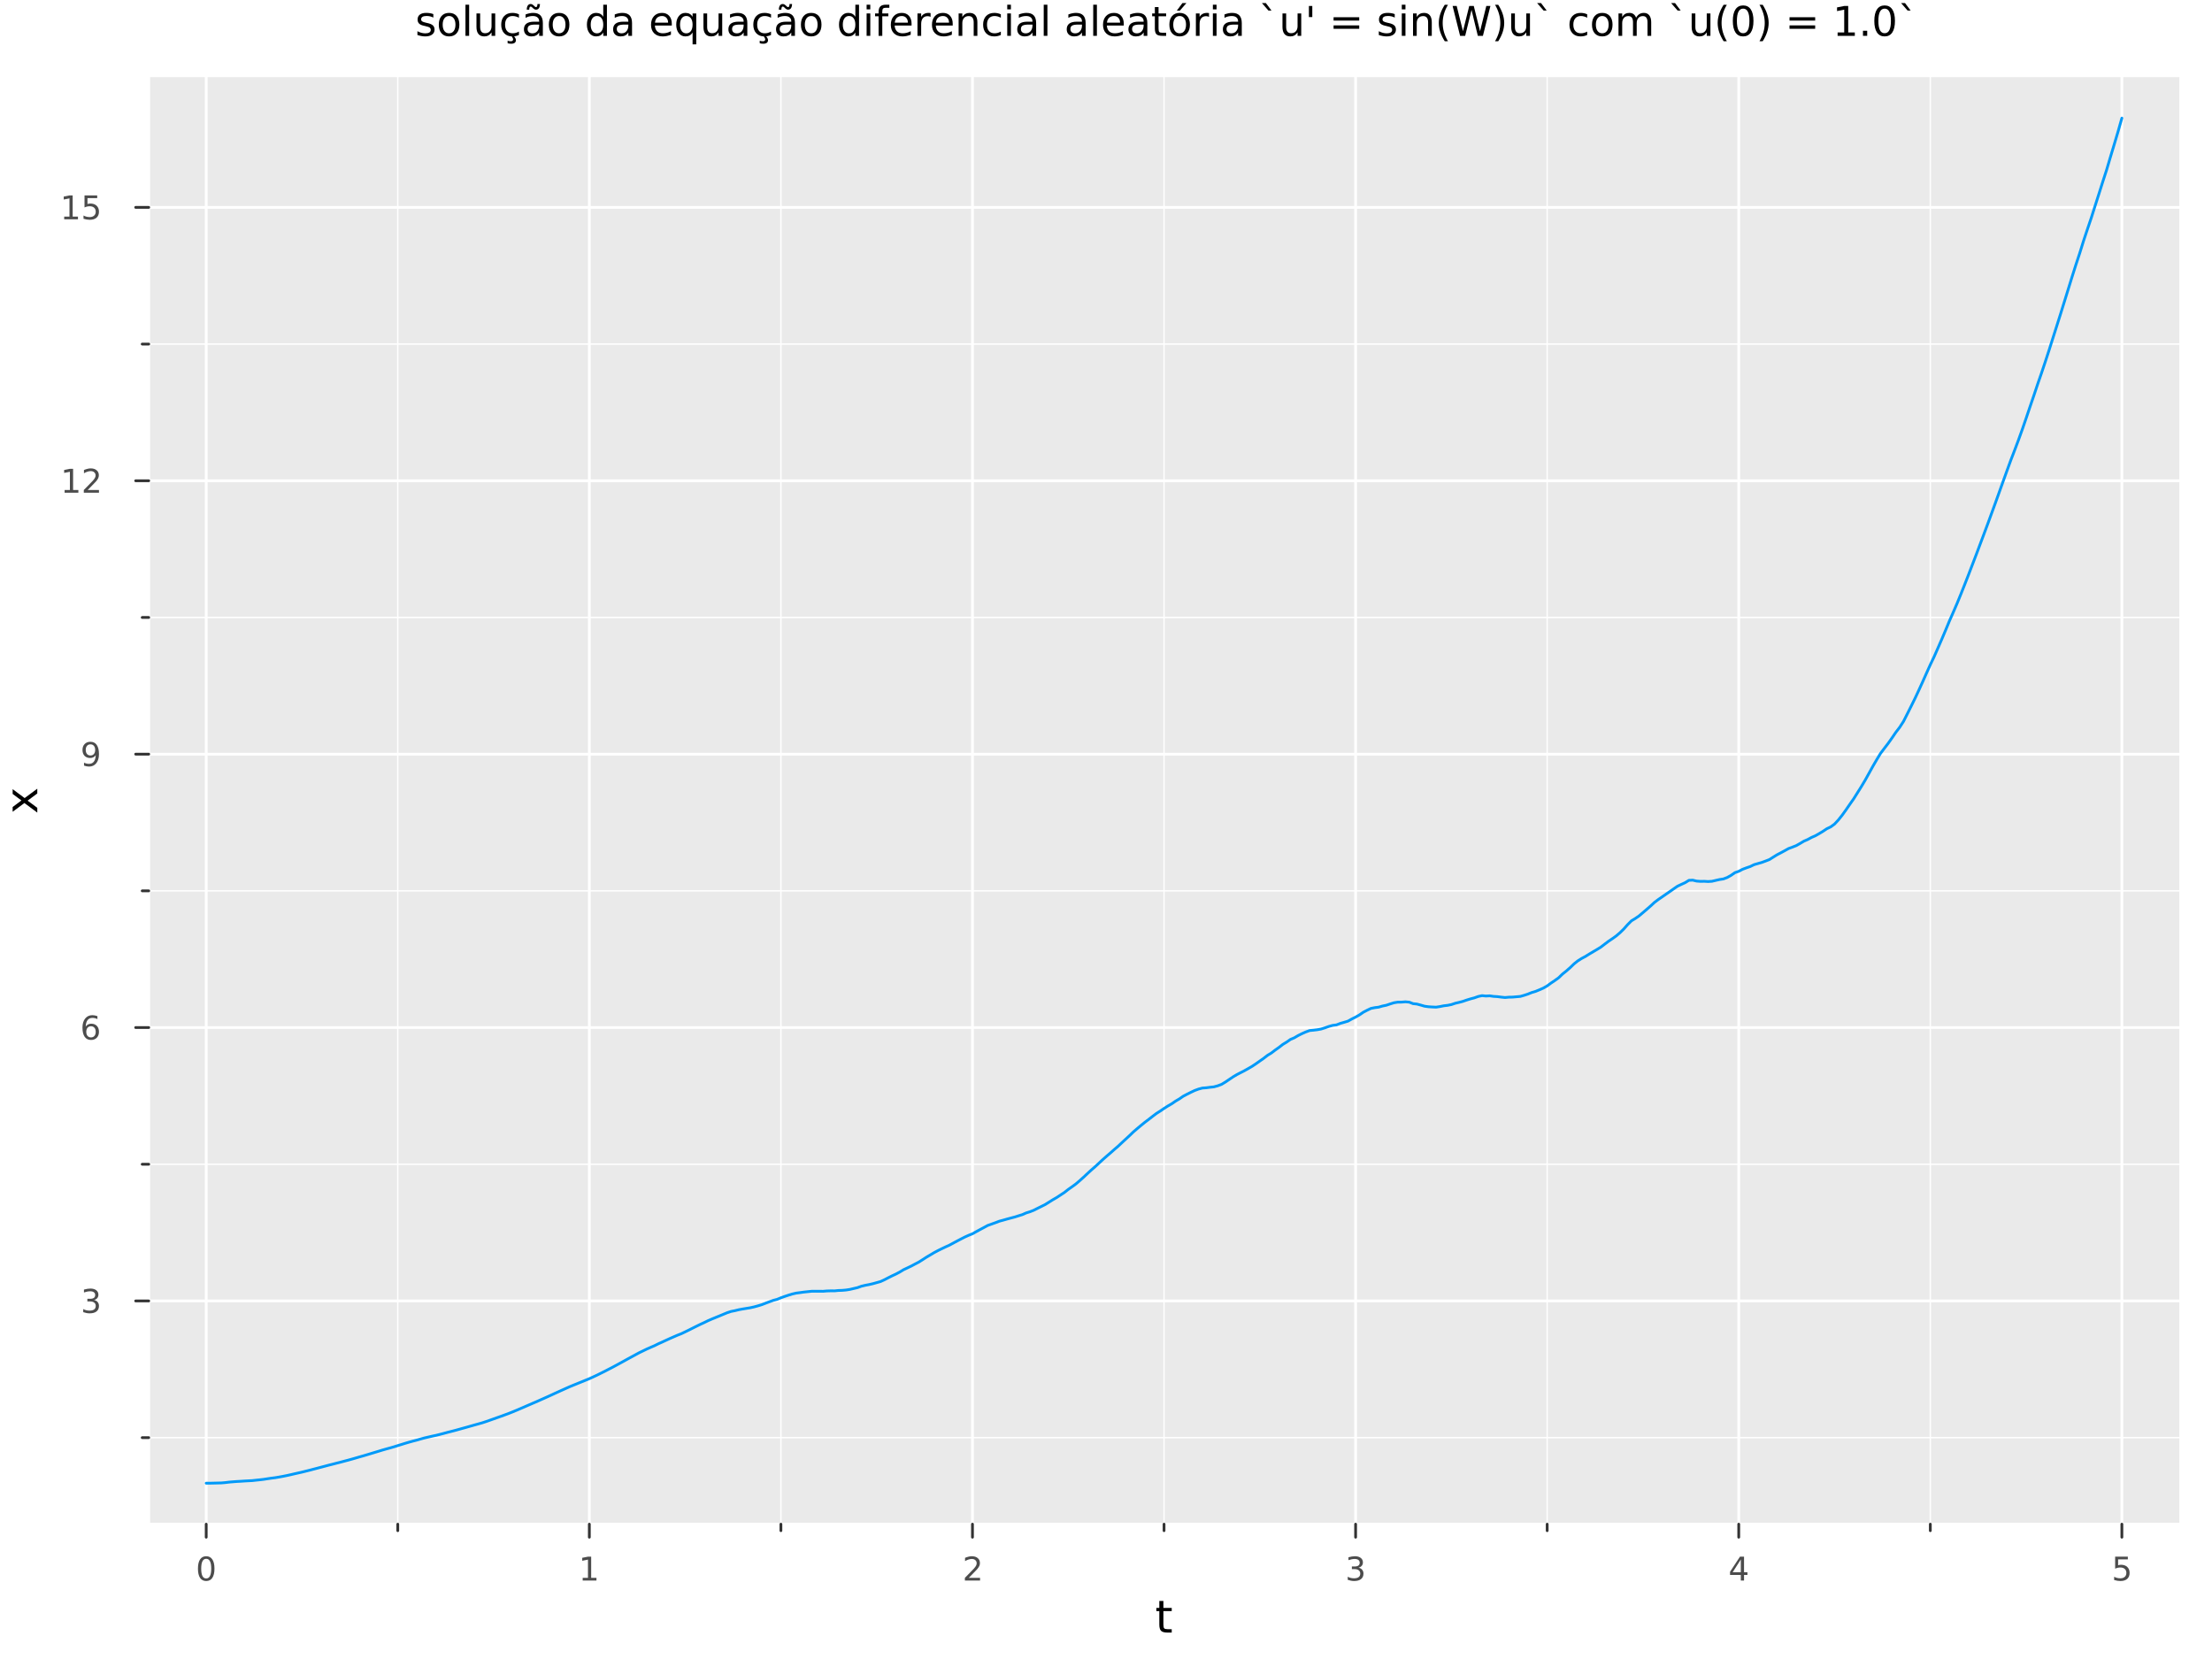 <?xml version="1.0" encoding="utf-8"?>
<svg xmlns="http://www.w3.org/2000/svg" xmlns:xlink="http://www.w3.org/1999/xlink" width="800" height="600" viewBox="0 0 3200 2400">
<rect x="0" y="0" width="3200" height="2400" fill="#808080" stroke="none"/>
<defs>
  <clipPath id="clip250">
    <rect x="0" y="0" width="3200" height="2400"/>
  </clipPath>
</defs>
<path clip-path="url(#clip250)" d="M0 2400 L3200 2400 L3200 0 L0 0  Z" fill="#ffffff" fill-rule="evenodd" fill-opacity="1"/>
<defs>
  <clipPath id="clip251">
    <rect x="640" y="0" width="2241" height="2241"/>
  </clipPath>
</defs>
<path clip-path="url(#clip250)" d="M215.172 2204.92 L3152.76 2204.92 L3152.76 111.592 L215.172 111.592  Z" fill="#eaeaea" fill-rule="evenodd" fill-opacity="1"/>
<defs>
  <clipPath id="clip252">
    <rect x="215" y="111" width="2939" height="2094"/>
  </clipPath>
</defs>
<polyline clip-path="url(#clip252)" style="stroke:#ffffff; stroke-linecap:round; stroke-linejoin:round; stroke-width:4; stroke-opacity:1; fill:none" points="298.311,2204.92 298.311,111.592 "/>
<polyline clip-path="url(#clip252)" style="stroke:#ffffff; stroke-linecap:round; stroke-linejoin:round; stroke-width:4; stroke-opacity:1; fill:none" points="852.572,2204.92 852.572,111.592 "/>
<polyline clip-path="url(#clip252)" style="stroke:#ffffff; stroke-linecap:round; stroke-linejoin:round; stroke-width:4; stroke-opacity:1; fill:none" points="1406.83,2204.92 1406.83,111.592 "/>
<polyline clip-path="url(#clip252)" style="stroke:#ffffff; stroke-linecap:round; stroke-linejoin:round; stroke-width:4; stroke-opacity:1; fill:none" points="1961.09,2204.92 1961.09,111.592 "/>
<polyline clip-path="url(#clip252)" style="stroke:#ffffff; stroke-linecap:round; stroke-linejoin:round; stroke-width:4; stroke-opacity:1; fill:none" points="2515.36,2204.92 2515.36,111.592 "/>
<polyline clip-path="url(#clip252)" style="stroke:#ffffff; stroke-linecap:round; stroke-linejoin:round; stroke-width:4; stroke-opacity:1; fill:none" points="3069.62,2204.92 3069.62,111.592 "/>
<polyline clip-path="url(#clip252)" style="stroke:#ffffff; stroke-linecap:round; stroke-linejoin:round; stroke-width:2; stroke-opacity:1; fill:none" points="575.442,2204.92 575.442,111.592 "/>
<polyline clip-path="url(#clip252)" style="stroke:#ffffff; stroke-linecap:round; stroke-linejoin:round; stroke-width:2; stroke-opacity:1; fill:none" points="1129.7,2204.92 1129.7,111.592 "/>
<polyline clip-path="url(#clip252)" style="stroke:#ffffff; stroke-linecap:round; stroke-linejoin:round; stroke-width:2; stroke-opacity:1; fill:none" points="1683.96,2204.92 1683.96,111.592 "/>
<polyline clip-path="url(#clip252)" style="stroke:#ffffff; stroke-linecap:round; stroke-linejoin:round; stroke-width:2; stroke-opacity:1; fill:none" points="2238.23,2204.92 2238.23,111.592 "/>
<polyline clip-path="url(#clip252)" style="stroke:#ffffff; stroke-linecap:round; stroke-linejoin:round; stroke-width:2; stroke-opacity:1; fill:none" points="2792.49,2204.92 2792.49,111.592 "/>
<polyline clip-path="url(#clip250)" style="stroke:#ffffff; stroke-linecap:round; stroke-linejoin:round; stroke-width:4; stroke-opacity:1; fill:none" points="215.172,2204.92 3152.76,2204.92 "/>
<polyline clip-path="url(#clip250)" style="stroke:#333333; stroke-linecap:round; stroke-linejoin:round; stroke-width:4; stroke-opacity:1; fill:none" points="298.311,2204.92 298.311,2223.82 "/>
<polyline clip-path="url(#clip250)" style="stroke:#333333; stroke-linecap:round; stroke-linejoin:round; stroke-width:4; stroke-opacity:1; fill:none" points="852.572,2204.92 852.572,2223.82 "/>
<polyline clip-path="url(#clip250)" style="stroke:#333333; stroke-linecap:round; stroke-linejoin:round; stroke-width:4; stroke-opacity:1; fill:none" points="1406.83,2204.92 1406.83,2223.82 "/>
<polyline clip-path="url(#clip250)" style="stroke:#333333; stroke-linecap:round; stroke-linejoin:round; stroke-width:4; stroke-opacity:1; fill:none" points="1961.09,2204.92 1961.09,2223.82 "/>
<polyline clip-path="url(#clip250)" style="stroke:#333333; stroke-linecap:round; stroke-linejoin:round; stroke-width:4; stroke-opacity:1; fill:none" points="2515.36,2204.92 2515.36,2223.82 "/>
<polyline clip-path="url(#clip250)" style="stroke:#333333; stroke-linecap:round; stroke-linejoin:round; stroke-width:4; stroke-opacity:1; fill:none" points="3069.62,2204.92 3069.62,2223.82 "/>
<polyline clip-path="url(#clip250)" style="stroke:#333333; stroke-linecap:round; stroke-linejoin:round; stroke-width:4; stroke-opacity:1; fill:none" points="575.442,2204.92 575.442,2214.37 "/>
<polyline clip-path="url(#clip250)" style="stroke:#333333; stroke-linecap:round; stroke-linejoin:round; stroke-width:4; stroke-opacity:1; fill:none" points="1129.7,2204.92 1129.7,2214.37 "/>
<polyline clip-path="url(#clip250)" style="stroke:#333333; stroke-linecap:round; stroke-linejoin:round; stroke-width:4; stroke-opacity:1; fill:none" points="1683.96,2204.92 1683.96,2214.37 "/>
<polyline clip-path="url(#clip250)" style="stroke:#333333; stroke-linecap:round; stroke-linejoin:round; stroke-width:4; stroke-opacity:1; fill:none" points="2238.23,2204.92 2238.23,2214.37 "/>
<polyline clip-path="url(#clip250)" style="stroke:#333333; stroke-linecap:round; stroke-linejoin:round; stroke-width:4; stroke-opacity:1; fill:none" points="2792.49,2204.92 2792.49,2214.37 "/>
<path clip-path="url(#clip250)" d="M298.311 2255.04 Q294.7 2255.04 292.871 2258.6 Q291.066 2262.14 291.066 2269.27 Q291.066 2276.38 292.871 2279.95 Q294.7 2283.49 298.311 2283.49 Q301.946 2283.49 303.751 2279.95 Q305.58 2276.38 305.58 2269.27 Q305.58 2262.14 303.751 2258.6 Q301.946 2255.04 298.311 2255.04 M298.311 2251.33 Q304.121 2251.33 307.177 2255.94 Q310.256 2260.52 310.256 2269.27 Q310.256 2278 307.177 2282.61 Q304.121 2287.19 298.311 2287.19 Q292.501 2287.19 289.422 2282.61 Q286.367 2278 286.367 2269.27 Q286.367 2260.52 289.422 2255.94 Q292.501 2251.33 298.311 2251.33 Z" fill="#4c4c4c" fill-rule="nonzero" fill-opacity="1" /><path clip-path="url(#clip250)" d="M842.954 2282.58 L850.593 2282.58 L850.593 2256.22 L842.283 2257.89 L842.283 2253.63 L850.547 2251.96 L855.223 2251.96 L855.223 2282.58 L862.862 2282.58 L862.862 2286.52 L842.954 2286.52 L842.954 2282.58 Z" fill="#4c4c4c" fill-rule="nonzero" fill-opacity="1" /><path clip-path="url(#clip250)" d="M1401.49 2282.58 L1417.81 2282.58 L1417.81 2286.52 L1395.86 2286.52 L1395.86 2282.58 Q1398.52 2279.83 1403.11 2275.2 Q1407.71 2270.55 1408.89 2269.21 Q1411.14 2266.68 1412.02 2264.95 Q1412.92 2263.19 1412.92 2261.5 Q1412.92 2258.74 1410.98 2257.01 Q1409.06 2255.27 1405.95 2255.27 Q1403.75 2255.27 1401.3 2256.03 Q1398.87 2256.8 1396.09 2258.35 L1396.09 2253.63 Q1398.92 2252.49 1401.37 2251.91 Q1403.82 2251.33 1405.86 2251.33 Q1411.23 2251.33 1414.43 2254.02 Q1417.62 2256.71 1417.62 2261.2 Q1417.62 2263.33 1416.81 2265.25 Q1416.02 2267.14 1413.92 2269.74 Q1413.34 2270.41 1410.24 2273.63 Q1407.13 2276.82 1401.49 2282.58 Z" fill="#4c4c4c" fill-rule="nonzero" fill-opacity="1" /><path clip-path="url(#clip250)" d="M1965.34 2267.89 Q1968.7 2268.6 1970.57 2270.87 Q1972.47 2273.14 1972.47 2276.47 Q1972.47 2281.59 1968.95 2284.39 Q1965.43 2287.19 1958.95 2287.19 Q1956.78 2287.19 1954.46 2286.75 Q1952.17 2286.33 1949.72 2285.48 L1949.72 2280.96 Q1951.66 2282.1 1953.98 2282.68 Q1956.29 2283.26 1958.81 2283.26 Q1963.21 2283.26 1965.5 2281.52 Q1967.82 2279.78 1967.82 2276.47 Q1967.82 2273.42 1965.67 2271.71 Q1963.54 2269.97 1959.72 2269.97 L1955.69 2269.97 L1955.69 2266.13 L1959.9 2266.13 Q1963.35 2266.13 1965.18 2264.76 Q1967.01 2263.37 1967.01 2260.78 Q1967.01 2258.12 1965.11 2256.71 Q1963.24 2255.27 1959.72 2255.27 Q1957.8 2255.27 1955.6 2255.69 Q1953.4 2256.1 1950.76 2256.98 L1950.76 2252.82 Q1953.42 2252.08 1955.74 2251.71 Q1958.07 2251.33 1960.13 2251.33 Q1965.46 2251.33 1968.56 2253.77 Q1971.66 2256.17 1971.66 2260.29 Q1971.66 2263.16 1970.02 2265.15 Q1968.37 2267.12 1965.34 2267.89 Z" fill="#4c4c4c" fill-rule="nonzero" fill-opacity="1" /><path clip-path="url(#clip250)" d="M2518.36 2256.03 L2506.56 2274.48 L2518.36 2274.48 L2518.36 2256.03 M2517.14 2251.96 L2523.02 2251.96 L2523.02 2274.48 L2527.95 2274.48 L2527.95 2278.37 L2523.02 2278.37 L2523.02 2286.52 L2518.36 2286.52 L2518.36 2278.37 L2502.76 2278.37 L2502.76 2273.86 L2517.14 2251.96 Z" fill="#4c4c4c" fill-rule="nonzero" fill-opacity="1" /><path clip-path="url(#clip250)" d="M3059.89 2251.96 L3078.25 2251.96 L3078.25 2255.9 L3064.18 2255.9 L3064.18 2264.37 Q3065.2 2264.02 3066.21 2263.86 Q3067.23 2263.67 3068.25 2263.67 Q3074.04 2263.67 3077.42 2266.84 Q3080.8 2270.02 3080.8 2275.43 Q3080.8 2281.01 3077.33 2284.11 Q3073.85 2287.19 3067.53 2287.19 Q3065.36 2287.19 3063.09 2286.82 Q3060.84 2286.45 3058.44 2285.71 L3058.44 2281.01 Q3060.52 2282.14 3062.74 2282.7 Q3064.96 2283.26 3067.44 2283.26 Q3071.45 2283.26 3073.78 2281.15 Q3076.12 2279.04 3076.12 2275.43 Q3076.12 2271.82 3073.78 2269.71 Q3071.45 2267.61 3067.44 2267.61 Q3065.57 2267.61 3063.69 2268.02 Q3061.84 2268.44 3059.89 2269.32 L3059.89 2251.96 Z" fill="#4c4c4c" fill-rule="nonzero" fill-opacity="1" /><path clip-path="url(#clip250)" d="M1683.03 2316.01 L1683.03 2326.14 L1695.09 2326.14 L1695.09 2330.69 L1683.03 2330.69 L1683.03 2350.04 Q1683.03 2354.4 1684.2 2355.64 Q1685.41 2356.88 1689.07 2356.88 L1695.09 2356.88 L1695.09 2361.78 L1689.07 2361.78 Q1682.29 2361.78 1679.71 2359.27 Q1677.14 2356.72 1677.14 2350.04 L1677.14 2330.69 L1672.84 2330.69 L1672.84 2326.14 L1677.14 2326.14 L1677.14 2316.01 L1683.03 2316.01 Z" fill="#000000" fill-rule="nonzero" fill-opacity="1" /><polyline clip-path="url(#clip252)" style="stroke:#ffffff; stroke-linecap:round; stroke-linejoin:round; stroke-width:4; stroke-opacity:1; fill:none" points="215.172,1882.01 3152.76,1882.01 "/>
<polyline clip-path="url(#clip252)" style="stroke:#ffffff; stroke-linecap:round; stroke-linejoin:round; stroke-width:4; stroke-opacity:1; fill:none" points="215.172,1486.51 3152.76,1486.51 "/>
<polyline clip-path="url(#clip252)" style="stroke:#ffffff; stroke-linecap:round; stroke-linejoin:round; stroke-width:4; stroke-opacity:1; fill:none" points="215.172,1091 3152.76,1091 "/>
<polyline clip-path="url(#clip252)" style="stroke:#ffffff; stroke-linecap:round; stroke-linejoin:round; stroke-width:4; stroke-opacity:1; fill:none" points="215.172,695.504 3152.76,695.504 "/>
<polyline clip-path="url(#clip252)" style="stroke:#ffffff; stroke-linecap:round; stroke-linejoin:round; stroke-width:4; stroke-opacity:1; fill:none" points="215.172,300.002 3152.76,300.002 "/>
<polyline clip-path="url(#clip252)" style="stroke:#ffffff; stroke-linecap:round; stroke-linejoin:round; stroke-width:2; stroke-opacity:1; fill:none" points="215.172,2079.76 3152.76,2079.76 "/>
<polyline clip-path="url(#clip252)" style="stroke:#ffffff; stroke-linecap:round; stroke-linejoin:round; stroke-width:2; stroke-opacity:1; fill:none" points="215.172,1684.26 3152.76,1684.26 "/>
<polyline clip-path="url(#clip252)" style="stroke:#ffffff; stroke-linecap:round; stroke-linejoin:round; stroke-width:2; stroke-opacity:1; fill:none" points="215.172,1288.76 3152.76,1288.76 "/>
<polyline clip-path="url(#clip252)" style="stroke:#ffffff; stroke-linecap:round; stroke-linejoin:round; stroke-width:2; stroke-opacity:1; fill:none" points="215.172,893.254 3152.76,893.254 "/>
<polyline clip-path="url(#clip252)" style="stroke:#ffffff; stroke-linecap:round; stroke-linejoin:round; stroke-width:2; stroke-opacity:1; fill:none" points="215.172,497.753 3152.76,497.753 "/>
<polyline clip-path="url(#clip250)" style="stroke:#ffffff; stroke-linecap:round; stroke-linejoin:round; stroke-width:4; stroke-opacity:1; fill:none" points="215.172,2204.92 215.172,111.592 "/>
<polyline clip-path="url(#clip250)" style="stroke:#333333; stroke-linecap:round; stroke-linejoin:round; stroke-width:4; stroke-opacity:1; fill:none" points="215.172,1882.01 196.274,1882.01 "/>
<polyline clip-path="url(#clip250)" style="stroke:#333333; stroke-linecap:round; stroke-linejoin:round; stroke-width:4; stroke-opacity:1; fill:none" points="215.172,1486.51 196.274,1486.51 "/>
<polyline clip-path="url(#clip250)" style="stroke:#333333; stroke-linecap:round; stroke-linejoin:round; stroke-width:4; stroke-opacity:1; fill:none" points="215.172,1091 196.274,1091 "/>
<polyline clip-path="url(#clip250)" style="stroke:#333333; stroke-linecap:round; stroke-linejoin:round; stroke-width:4; stroke-opacity:1; fill:none" points="215.172,695.504 196.274,695.504 "/>
<polyline clip-path="url(#clip250)" style="stroke:#333333; stroke-linecap:round; stroke-linejoin:round; stroke-width:4; stroke-opacity:1; fill:none" points="215.172,300.002 196.274,300.002 "/>
<polyline clip-path="url(#clip250)" style="stroke:#333333; stroke-linecap:round; stroke-linejoin:round; stroke-width:4; stroke-opacity:1; fill:none" points="215.172,2079.76 205.723,2079.76 "/>
<polyline clip-path="url(#clip250)" style="stroke:#333333; stroke-linecap:round; stroke-linejoin:round; stroke-width:4; stroke-opacity:1; fill:none" points="215.172,1684.26 205.723,1684.26 "/>
<polyline clip-path="url(#clip250)" style="stroke:#333333; stroke-linecap:round; stroke-linejoin:round; stroke-width:4; stroke-opacity:1; fill:none" points="215.172,1288.76 205.723,1288.76 "/>
<polyline clip-path="url(#clip250)" style="stroke:#333333; stroke-linecap:round; stroke-linejoin:round; stroke-width:4; stroke-opacity:1; fill:none" points="215.172,893.254 205.723,893.254 "/>
<polyline clip-path="url(#clip250)" style="stroke:#333333; stroke-linecap:round; stroke-linejoin:round; stroke-width:4; stroke-opacity:1; fill:none" points="215.172,497.753 205.723,497.753 "/>
<path clip-path="url(#clip250)" d="M136.043 1880.65 Q139.399 1881.37 141.274 1883.64 Q143.172 1885.91 143.172 1889.24 Q143.172 1894.36 139.654 1897.16 Q136.135 1899.96 129.654 1899.96 Q127.478 1899.96 125.163 1899.52 Q122.871 1899.1 120.418 1898.25 L120.418 1893.73 Q122.362 1894.87 124.677 1895.44 Q126.992 1896.02 129.515 1896.02 Q133.913 1896.02 136.205 1894.29 Q138.519 1892.55 138.519 1889.24 Q138.519 1886.19 136.367 1884.47 Q134.237 1882.74 130.418 1882.74 L126.39 1882.74 L126.39 1878.89 L130.603 1878.89 Q134.052 1878.89 135.88 1877.53 Q137.709 1876.14 137.709 1873.55 Q137.709 1870.88 135.811 1869.47 Q133.936 1868.04 130.418 1868.04 Q128.496 1868.04 126.297 1868.45 Q124.098 1868.87 121.459 1869.75 L121.459 1865.58 Q124.121 1864.84 126.436 1864.47 Q128.774 1864.1 130.834 1864.1 Q136.158 1864.1 139.26 1866.53 Q142.362 1868.94 142.362 1873.06 Q142.362 1875.93 140.718 1877.92 Q139.075 1879.89 136.043 1880.65 Z" fill="#4c4c4c" fill-rule="nonzero" fill-opacity="1" /><path clip-path="url(#clip250)" d="M131.644 1484.64 Q128.496 1484.64 126.644 1486.8 Q124.816 1488.95 124.816 1492.7 Q124.816 1496.42 126.644 1498.6 Q128.496 1500.75 131.644 1500.75 Q134.793 1500.75 136.621 1498.6 Q138.473 1496.42 138.473 1492.7 Q138.473 1488.95 136.621 1486.8 Q134.793 1484.64 131.644 1484.64 M140.927 1469.99 L140.927 1474.25 Q139.167 1473.42 137.362 1472.98 Q135.58 1472.54 133.82 1472.54 Q129.191 1472.54 126.737 1475.66 Q124.306 1478.79 123.959 1485.11 Q125.325 1483.09 127.385 1482.03 Q129.445 1480.94 131.922 1480.94 Q137.13 1480.94 140.14 1484.11 Q143.172 1487.26 143.172 1492.7 Q143.172 1498.02 140.024 1501.24 Q136.876 1504.46 131.644 1504.46 Q125.649 1504.46 122.478 1499.87 Q119.306 1495.27 119.306 1486.54 Q119.306 1478.35 123.195 1473.49 Q127.084 1468.6 133.635 1468.6 Q135.394 1468.6 137.177 1468.95 Q138.982 1469.3 140.927 1469.99 Z" fill="#4c4c4c" fill-rule="nonzero" fill-opacity="1" /><path clip-path="url(#clip250)" d="M121.552 1107.57 L121.552 1103.31 Q123.311 1104.14 125.117 1104.58 Q126.922 1105.02 128.658 1105.02 Q133.288 1105.02 135.718 1101.92 Q138.172 1098.79 138.519 1092.45 Q137.177 1094.44 135.117 1095.51 Q133.056 1096.57 130.556 1096.57 Q125.371 1096.57 122.339 1093.45 Q119.33 1090.3 119.33 1084.86 Q119.33 1079.53 122.478 1076.32 Q125.626 1073.1 130.857 1073.1 Q136.853 1073.1 140.001 1077.71 Q143.172 1082.29 143.172 1091.04 Q143.172 1099.21 139.283 1104.1 Q135.418 1108.96 128.867 1108.96 Q127.107 1108.96 125.302 1108.61 Q123.496 1108.26 121.552 1107.57 M130.857 1092.91 Q134.005 1092.91 135.834 1090.76 Q137.686 1088.61 137.686 1084.86 Q137.686 1081.13 135.834 1078.98 Q134.005 1076.8 130.857 1076.8 Q127.709 1076.8 125.857 1078.98 Q124.029 1081.13 124.029 1084.86 Q124.029 1088.61 125.857 1090.76 Q127.709 1092.91 130.857 1092.91 Z" fill="#4c4c4c" fill-rule="nonzero" fill-opacity="1" /><path clip-path="url(#clip250)" d="M93.473 708.848 L101.112 708.848 L101.112 682.483 L92.802 684.149 L92.802 679.89 L101.066 678.224 L105.742 678.224 L105.742 708.848 L113.381 708.848 L113.381 712.784 L93.473 712.784 L93.473 708.848 Z" fill="#4c4c4c" fill-rule="nonzero" fill-opacity="1" /><path clip-path="url(#clip250)" d="M126.853 708.848 L143.172 708.848 L143.172 712.784 L121.228 712.784 L121.228 708.848 Q123.89 706.094 128.473 701.464 Q133.08 696.811 134.26 695.469 Q136.505 692.946 137.385 691.21 Q138.288 689.45 138.288 687.761 Q138.288 685.006 136.343 683.27 Q134.422 681.534 131.32 681.534 Q129.121 681.534 126.668 682.298 Q124.237 683.062 121.459 684.612 L121.459 679.89 Q124.283 678.756 126.737 678.177 Q129.191 677.599 131.228 677.599 Q136.598 677.599 139.792 680.284 Q142.987 682.969 142.987 687.46 Q142.987 689.589 142.177 691.511 Q141.39 693.409 139.283 696.001 Q138.705 696.673 135.603 699.89 Q132.501 703.085 126.853 708.848 Z" fill="#4c4c4c" fill-rule="nonzero" fill-opacity="1" /><path clip-path="url(#clip250)" d="M92.871 313.347 L100.51 313.347 L100.51 286.982 L92.2 288.648 L92.2 284.389 L100.464 282.722 L105.14 282.722 L105.14 313.347 L112.779 313.347 L112.779 317.282 L92.871 317.282 L92.871 313.347 Z" fill="#4c4c4c" fill-rule="nonzero" fill-opacity="1" /><path clip-path="url(#clip250)" d="M122.269 282.722 L140.626 282.722 L140.626 286.658 L126.552 286.658 L126.552 295.13 Q127.57 294.782 128.589 294.62 Q129.607 294.435 130.626 294.435 Q136.413 294.435 139.792 297.607 Q143.172 300.778 143.172 306.194 Q143.172 311.773 139.7 314.875 Q136.228 317.954 129.908 317.954 Q127.732 317.954 125.464 317.583 Q123.219 317.213 120.811 316.472 L120.811 311.773 Q122.894 312.907 125.117 313.463 Q127.339 314.018 129.816 314.018 Q133.82 314.018 136.158 311.912 Q138.496 309.806 138.496 306.194 Q138.496 302.583 136.158 300.477 Q133.82 298.37 129.816 298.37 Q127.941 298.37 126.066 298.787 Q124.214 299.204 122.269 300.083 L122.269 282.722 Z" fill="#4c4c4c" fill-rule="nonzero" fill-opacity="1" /><path clip-path="url(#clip250)" d="M18.296 1141.64 L35.643 1154.53 L53.944 1140.97 L53.944 1147.88 L39.94 1158.26 L53.944 1168.63 L53.944 1175.54 L35.293 1161.69 L18.296 1174.36 L18.296 1167.45 L30.996 1158 L18.296 1148.55 L18.296 1141.64 Z" fill="#000000" fill-rule="nonzero" fill-opacity="1" /><path clip-path="url(#clip250)" d="M626.895 20.388 L626.895 25.422 Q624.638 24.265 622.208 23.686 Q619.777 23.108 617.173 23.108 Q613.209 23.108 611.212 24.323 Q609.245 25.538 609.245 27.969 Q609.245 29.82 610.662 30.891 Q612.08 31.933 616.363 32.888 L618.186 33.293 Q623.857 34.508 626.23 36.736 Q628.631 38.935 628.631 42.899 Q628.631 47.413 625.043 50.046 Q621.484 52.679 615.234 52.679 Q612.63 52.679 609.794 52.158 Q606.988 51.666 603.863 50.654 L603.863 45.156 Q606.814 46.69 609.679 47.471 Q612.543 48.223 615.35 48.223 Q619.111 48.223 621.137 46.95 Q623.162 45.648 623.162 43.304 Q623.162 41.134 621.687 39.977 Q620.24 38.819 615.292 37.749 L613.44 37.315 Q608.492 36.273 606.293 34.132 Q604.094 31.962 604.094 28.2 Q604.094 23.628 607.335 21.14 Q610.576 18.651 616.536 18.651 Q619.488 18.651 622.092 19.085 Q624.696 19.52 626.895 20.388 Z" fill="#000000" fill-rule="nonzero" fill-opacity="1" /><path clip-path="url(#clip250)" d="M649.667 23.165 Q645.385 23.165 642.896 26.522 Q640.408 29.849 640.408 35.665 Q640.408 41.481 642.867 44.838 Q645.356 48.165 649.667 48.165 Q653.92 48.165 656.409 44.809 Q658.897 41.452 658.897 35.665 Q658.897 29.907 656.409 26.551 Q653.92 23.165 649.667 23.165 M649.667 18.651 Q656.611 18.651 660.575 23.165 Q664.539 27.679 664.539 35.665 Q664.539 43.623 660.575 48.165 Q656.611 52.679 649.667 52.679 Q642.694 52.679 638.729 48.165 Q634.794 43.623 634.794 35.665 Q634.794 27.679 638.729 23.165 Q642.694 18.651 649.667 18.651 Z" fill="#000000" fill-rule="nonzero" fill-opacity="1" /><path clip-path="url(#clip250)" d="M673.365 6.817 L678.689 6.817 L678.689 51.84 L673.365 51.84 L673.365 6.817 Z" fill="#000000" fill-rule="nonzero" fill-opacity="1" /><path clip-path="url(#clip250)" d="M689.279 39.051 L689.279 19.433 L694.603 19.433 L694.603 38.848 Q694.603 43.449 696.397 45.764 Q698.191 48.05 701.779 48.05 Q706.09 48.05 708.579 45.301 Q711.096 42.552 711.096 37.806 L711.096 19.433 L716.42 19.433 L716.42 51.84 L711.096 51.84 L711.096 46.863 Q709.157 49.815 706.582 51.261 Q704.036 52.679 700.65 52.679 Q695.066 52.679 692.172 49.207 Q689.279 45.735 689.279 39.051 M702.676 18.651 L702.676 18.651 Z" fill="#000000" fill-rule="nonzero" fill-opacity="1" /><path clip-path="url(#clip250)" d="M750.708 20.677 L750.708 25.654 Q748.451 24.41 746.165 23.802 Q743.908 23.165 741.593 23.165 Q736.414 23.165 733.55 26.464 Q730.685 29.734 730.685 35.665 Q730.685 41.597 733.55 44.896 Q736.414 48.165 741.593 48.165 Q743.908 48.165 746.165 47.558 Q748.451 46.921 750.708 45.677 L750.708 50.596 Q748.48 51.638 746.078 52.158 Q743.706 52.679 741.015 52.679 Q733.694 52.679 729.383 48.078 Q725.072 43.478 725.072 35.665 Q725.072 27.737 729.412 23.194 Q733.781 18.651 741.362 18.651 Q743.821 18.651 746.165 19.172 Q748.509 19.664 750.708 20.677 M743.185 51.84 Q744.776 53.634 745.558 55.139 Q746.339 56.672 746.339 58.061 Q746.339 60.636 744.603 61.938 Q742.867 63.269 739.452 63.269 Q738.121 63.269 736.848 63.096 Q735.604 62.922 734.36 62.575 L734.36 58.784 Q735.344 59.276 736.414 59.479 Q737.485 59.71 738.845 59.71 Q740.552 59.71 741.42 59.016 Q742.288 58.321 742.288 56.99 Q742.288 56.122 741.651 54.849 Q741.044 53.605 739.742 51.84 L743.185 51.84 Z" fill="#000000" fill-rule="nonzero" fill-opacity="1" /><path clip-path="url(#clip250)" d="M774.695 35.55 Q768.243 35.55 765.754 37.025 Q763.266 38.501 763.266 42.06 Q763.266 44.896 765.118 46.574 Q766.998 48.223 770.21 48.223 Q774.637 48.223 777.299 45.098 Q779.99 41.944 779.99 36.736 L779.99 35.55 L774.695 35.55 M785.314 33.35 L785.314 51.84 L779.99 51.84 L779.99 46.921 Q778.167 49.872 775.447 51.29 Q772.728 52.679 768.792 52.679 Q763.816 52.679 760.864 49.901 Q757.942 47.095 757.942 42.407 Q757.942 36.938 761.588 34.161 Q765.262 31.383 772.525 31.383 L779.99 31.383 L779.99 30.862 Q779.99 27.187 777.56 25.191 Q775.158 23.165 770.789 23.165 Q768.011 23.165 765.378 23.831 Q762.745 24.496 760.314 25.827 L760.314 20.909 Q763.237 19.78 765.986 19.23 Q768.735 18.651 771.339 18.651 Q778.37 18.651 781.842 22.297 Q785.314 25.943 785.314 33.35 M771.454 12.199 L769.805 10.608 Q769.169 10.029 768.677 9.768 Q768.214 9.479 767.838 9.479 Q766.738 9.479 766.217 10.55 Q765.696 11.591 765.638 13.964 L762.022 13.964 Q762.079 10.058 763.555 7.946 Q765.031 5.804 767.664 5.804 Q768.763 5.804 769.689 6.209 Q770.615 6.615 771.686 7.569 L773.335 9.161 Q773.972 9.74 774.435 10.029 Q774.927 10.289 775.303 10.289 Q776.402 10.289 776.923 9.248 Q777.444 8.177 777.502 5.804 L781.119 5.804 Q781.061 9.711 779.585 11.852 Q778.109 13.964 775.476 13.964 Q774.377 13.964 773.451 13.559 Q772.525 13.154 771.454 12.199 Z" fill="#000000" fill-rule="nonzero" fill-opacity="1" /><path clip-path="url(#clip250)" d="M808.838 23.165 Q804.556 23.165 802.068 26.522 Q799.579 29.849 799.579 35.665 Q799.579 41.481 802.039 44.838 Q804.527 48.165 808.838 48.165 Q813.092 48.165 815.58 44.809 Q818.069 41.452 818.069 35.665 Q818.069 29.907 815.58 26.551 Q813.092 23.165 808.838 23.165 M808.838 18.651 Q815.783 18.651 819.747 23.165 Q823.711 27.679 823.711 35.665 Q823.711 43.623 819.747 48.165 Q815.783 52.679 808.838 52.679 Q801.865 52.679 797.901 48.165 Q793.966 43.623 793.966 35.665 Q793.966 27.679 797.901 23.165 Q801.865 18.651 808.838 18.651 Z" fill="#000000" fill-rule="nonzero" fill-opacity="1" /><path clip-path="url(#clip250)" d="M872.698 24.352 L872.698 6.817 L878.022 6.817 L878.022 51.84 L872.698 51.84 L872.698 46.979 Q871.02 49.872 868.445 51.29 Q865.898 52.679 862.31 52.679 Q856.437 52.679 852.733 47.992 Q849.058 43.304 849.058 35.665 Q849.058 28.026 852.733 23.339 Q856.437 18.651 862.31 18.651 Q865.898 18.651 868.445 20.069 Q871.02 21.458 872.698 24.352 M854.556 35.665 Q854.556 41.539 856.957 44.896 Q859.388 48.223 863.612 48.223 Q867.837 48.223 870.268 44.896 Q872.698 41.539 872.698 35.665 Q872.698 29.791 870.268 26.464 Q867.837 23.108 863.612 23.108 Q859.388 23.108 856.957 26.464 Q854.556 29.791 854.556 35.665 Z" fill="#000000" fill-rule="nonzero" fill-opacity="1" /><path clip-path="url(#clip250)" d="M903.716 35.55 Q897.264 35.55 894.776 37.025 Q892.287 38.501 892.287 42.06 Q892.287 44.896 894.139 46.574 Q896.02 48.223 899.232 48.223 Q903.659 48.223 906.321 45.098 Q909.012 41.944 909.012 36.736 L909.012 35.55 L903.716 35.55 M914.336 33.35 L914.336 51.84 L909.012 51.84 L909.012 46.921 Q907.189 49.872 904.469 51.29 Q901.749 52.679 897.814 52.679 Q892.837 52.679 889.886 49.901 Q886.963 47.095 886.963 42.407 Q886.963 36.938 890.609 34.161 Q894.284 31.383 901.546 31.383 L909.012 31.383 L909.012 30.862 Q909.012 27.187 906.581 25.191 Q904.179 23.165 899.81 23.165 Q897.032 23.165 894.399 23.831 Q891.766 24.496 889.336 25.827 L889.336 20.909 Q892.258 19.78 895.007 19.23 Q897.756 18.651 900.36 18.651 Q907.391 18.651 910.863 22.297 Q914.336 25.943 914.336 33.35 Z" fill="#000000" fill-rule="nonzero" fill-opacity="1" /><path clip-path="url(#clip250)" d="M971.858 34.305 L971.858 36.91 L947.379 36.91 Q947.727 42.407 950.678 45.301 Q953.658 48.165 958.953 48.165 Q962.021 48.165 964.885 47.413 Q967.779 46.661 970.614 45.156 L970.614 50.191 Q967.75 51.406 964.74 52.042 Q961.731 52.679 958.635 52.679 Q950.881 52.679 946.338 48.165 Q941.824 43.651 941.824 35.955 Q941.824 27.997 946.106 23.339 Q950.418 18.651 957.709 18.651 Q964.249 18.651 968.039 22.876 Q971.858 27.072 971.858 34.305 M966.534 32.743 Q966.477 28.374 964.075 25.77 Q961.702 23.165 957.767 23.165 Q953.311 23.165 950.62 25.683 Q947.958 28.2 947.553 32.772 L966.534 32.743 Z" fill="#000000" fill-rule="nonzero" fill-opacity="1" /><path clip-path="url(#clip250)" d="M983.78 35.665 Q983.78 41.539 986.181 44.896 Q988.612 48.223 992.836 48.223 Q997.061 48.223 999.491 44.896 Q1001.92 41.539 1001.92 35.665 Q1001.92 29.791 999.491 26.464 Q997.061 23.108 992.836 23.108 Q988.612 23.108 986.181 26.464 Q983.78 29.791 983.78 35.665 M1001.92 46.979 Q1000.24 49.872 997.668 51.29 Q995.122 52.679 991.534 52.679 Q985.66 52.679 981.957 47.992 Q978.282 43.304 978.282 35.665 Q978.282 28.026 981.957 23.339 Q985.66 18.651 991.534 18.651 Q995.122 18.651 997.668 20.069 Q1000.24 21.458 1001.92 24.352 L1001.92 19.433 L1007.25 19.433 L1007.25 64.166 L1001.92 64.166 L1001.92 46.979 Z" fill="#000000" fill-rule="nonzero" fill-opacity="1" /><path clip-path="url(#clip250)" d="M1017.66 39.051 L1017.66 19.433 L1022.99 19.433 L1022.99 38.848 Q1022.99 43.449 1024.78 45.764 Q1026.57 48.05 1030.16 48.05 Q1034.47 48.05 1036.96 45.301 Q1039.48 42.552 1039.48 37.806 L1039.48 19.433 L1044.8 19.433 L1044.8 51.84 L1039.48 51.84 L1039.48 46.863 Q1037.54 49.815 1034.97 51.261 Q1032.42 52.679 1029.03 52.679 Q1023.45 52.679 1020.56 49.207 Q1017.66 45.735 1017.66 39.051 M1031.06 18.651 L1031.06 18.651 Z" fill="#000000" fill-rule="nonzero" fill-opacity="1" /><path clip-path="url(#clip250)" d="M1070.5 35.55 Q1064.05 35.55 1061.56 37.025 Q1059.07 38.501 1059.07 42.06 Q1059.07 44.896 1060.92 46.574 Q1062.8 48.223 1066.01 48.223 Q1070.44 48.223 1073.1 45.098 Q1075.79 41.944 1075.79 36.736 L1075.79 35.55 L1070.5 35.55 M1081.12 33.35 L1081.12 51.84 L1075.79 51.84 L1075.79 46.921 Q1073.97 49.872 1071.25 51.29 Q1068.53 52.679 1064.6 52.679 Q1059.62 52.679 1056.67 49.901 Q1053.74 47.095 1053.74 42.407 Q1053.74 36.938 1057.39 34.161 Q1061.07 31.383 1068.33 31.383 L1075.79 31.383 L1075.79 30.862 Q1075.79 27.187 1073.36 25.191 Q1070.96 23.165 1066.59 23.165 Q1063.81 23.165 1061.18 23.831 Q1058.55 24.496 1056.12 25.827 L1056.12 20.909 Q1059.04 19.78 1061.79 19.23 Q1064.54 18.651 1067.14 18.651 Q1074.17 18.651 1077.64 22.297 Q1081.12 25.943 1081.12 33.35 Z" fill="#000000" fill-rule="nonzero" fill-opacity="1" /><path clip-path="url(#clip250)" d="M1115.41 20.677 L1115.41 25.654 Q1113.15 24.41 1110.86 23.802 Q1108.61 23.165 1106.29 23.165 Q1101.11 23.165 1098.25 26.464 Q1095.38 29.734 1095.38 35.665 Q1095.38 41.597 1098.25 44.896 Q1101.11 48.165 1106.29 48.165 Q1108.61 48.165 1110.86 47.558 Q1113.15 46.921 1115.41 45.677 L1115.41 50.596 Q1113.18 51.638 1110.78 52.158 Q1108.4 52.679 1105.71 52.679 Q1098.39 52.679 1094.08 48.078 Q1089.77 43.478 1089.77 35.665 Q1089.77 27.737 1094.11 23.194 Q1098.48 18.651 1106.06 18.651 Q1108.52 18.651 1110.86 19.172 Q1113.21 19.664 1115.41 20.677 M1107.88 51.84 Q1109.47 53.634 1110.25 55.139 Q1111.04 56.672 1111.04 58.061 Q1111.04 60.636 1109.3 61.938 Q1107.56 63.269 1104.15 63.269 Q1102.82 63.269 1101.55 63.096 Q1100.3 62.922 1099.06 62.575 L1099.06 58.784 Q1100.04 59.276 1101.11 59.479 Q1102.18 59.71 1103.54 59.71 Q1105.25 59.71 1106.12 59.016 Q1106.99 58.321 1106.99 56.99 Q1106.99 56.122 1106.35 54.849 Q1105.74 53.605 1104.44 51.84 L1107.88 51.84 Z" fill="#000000" fill-rule="nonzero" fill-opacity="1" /><path clip-path="url(#clip250)" d="M1139.39 35.55 Q1132.94 35.55 1130.45 37.025 Q1127.96 38.501 1127.96 42.06 Q1127.96 44.896 1129.81 46.574 Q1131.7 48.223 1134.91 48.223 Q1139.33 48.223 1142 45.098 Q1144.69 41.944 1144.69 36.736 L1144.69 35.55 L1139.39 35.55 M1150.01 33.35 L1150.01 51.84 L1144.69 51.84 L1144.69 46.921 Q1142.86 49.872 1140.14 51.29 Q1137.42 52.679 1133.49 52.679 Q1128.51 52.679 1125.56 49.901 Q1122.64 47.095 1122.64 42.407 Q1122.64 36.938 1126.28 34.161 Q1129.96 31.383 1137.22 31.383 L1144.69 31.383 L1144.69 30.862 Q1144.69 27.187 1142.26 25.191 Q1139.86 23.165 1135.49 23.165 Q1132.71 23.165 1130.08 23.831 Q1127.44 24.496 1125.01 25.827 L1125.01 20.909 Q1127.93 19.78 1130.68 19.23 Q1133.43 18.651 1136.04 18.651 Q1143.07 18.651 1146.54 22.297 Q1150.01 25.943 1150.01 33.35 M1136.15 12.199 L1134.5 10.608 Q1133.87 10.029 1133.37 9.768 Q1132.91 9.479 1132.53 9.479 Q1131.44 9.479 1130.91 10.55 Q1130.39 11.591 1130.34 13.964 L1126.72 13.964 Q1126.78 10.058 1128.25 7.946 Q1129.73 5.804 1132.36 5.804 Q1133.46 5.804 1134.39 6.209 Q1135.31 6.615 1136.38 7.569 L1138.03 9.161 Q1138.67 9.74 1139.13 10.029 Q1139.62 10.289 1140 10.289 Q1141.1 10.289 1141.62 9.248 Q1142.14 8.177 1142.2 5.804 L1145.82 5.804 Q1145.76 9.711 1144.28 11.852 Q1142.81 13.964 1140.17 13.964 Q1139.07 13.964 1138.15 13.559 Q1137.22 13.154 1136.15 12.199 Z" fill="#000000" fill-rule="nonzero" fill-opacity="1" /><path clip-path="url(#clip250)" d="M1173.54 23.165 Q1169.25 23.165 1166.76 26.522 Q1164.28 29.849 1164.28 35.665 Q1164.28 41.481 1166.74 44.838 Q1169.22 48.165 1173.54 48.165 Q1177.79 48.165 1180.28 44.809 Q1182.77 41.452 1182.77 35.665 Q1182.77 29.907 1180.28 26.551 Q1177.79 23.165 1173.54 23.165 M1173.54 18.651 Q1180.48 18.651 1184.44 23.165 Q1188.41 27.679 1188.41 35.665 Q1188.41 43.623 1184.44 48.165 Q1180.48 52.679 1173.54 52.679 Q1166.56 52.679 1162.6 48.165 Q1158.66 43.623 1158.66 35.665 Q1158.66 27.679 1162.6 23.165 Q1166.56 18.651 1173.54 18.651 Z" fill="#000000" fill-rule="nonzero" fill-opacity="1" /><path clip-path="url(#clip250)" d="M1237.4 24.352 L1237.4 6.817 L1242.72 6.817 L1242.72 51.84 L1237.4 51.84 L1237.4 46.979 Q1235.72 49.872 1233.14 51.29 Q1230.6 52.679 1227.01 52.679 Q1221.13 52.679 1217.43 47.992 Q1213.76 43.304 1213.76 35.665 Q1213.76 28.026 1217.43 23.339 Q1221.13 18.651 1227.01 18.651 Q1230.6 18.651 1233.14 20.069 Q1235.72 21.458 1237.4 24.352 M1219.25 35.665 Q1219.25 41.539 1221.65 44.896 Q1224.09 48.223 1228.31 48.223 Q1232.53 48.223 1234.96 44.896 Q1237.4 41.539 1237.4 35.665 Q1237.4 29.791 1234.96 26.464 Q1232.53 23.108 1228.31 23.108 Q1224.09 23.108 1221.65 26.464 Q1219.25 29.791 1219.25 35.665 Z" fill="#000000" fill-rule="nonzero" fill-opacity="1" /><path clip-path="url(#clip250)" d="M1253.69 19.433 L1259.01 19.433 L1259.01 51.84 L1253.69 51.84 L1253.69 19.433 M1253.69 6.817 L1259.01 6.817 L1259.01 13.559 L1253.69 13.559 L1253.69 6.817 Z" fill="#000000" fill-rule="nonzero" fill-opacity="1" /><path clip-path="url(#clip250)" d="M1286.56 6.817 L1286.56 11.244 L1281.46 11.244 Q1278.6 11.244 1277.47 12.402 Q1276.37 13.559 1276.37 16.568 L1276.37 19.433 L1285.14 19.433 L1285.14 23.57 L1276.37 23.57 L1276.37 51.84 L1271.02 51.84 L1271.02 23.57 L1265.93 23.57 L1265.93 19.433 L1271.02 19.433 L1271.02 17.176 Q1271.02 11.765 1273.54 9.306 Q1276.05 6.817 1281.52 6.817 L1286.56 6.817 Z" fill="#000000" fill-rule="nonzero" fill-opacity="1" /><path clip-path="url(#clip250)" d="M1318.73 34.305 L1318.73 36.91 L1294.25 36.91 Q1294.6 42.407 1297.55 45.301 Q1300.53 48.165 1305.83 48.165 Q1308.89 48.165 1311.76 47.413 Q1314.65 46.661 1317.49 45.156 L1317.49 50.191 Q1314.62 51.406 1311.61 52.042 Q1308.6 52.679 1305.51 52.679 Q1297.75 52.679 1293.21 48.165 Q1288.7 43.651 1288.7 35.955 Q1288.7 27.997 1292.98 23.339 Q1297.29 18.651 1304.58 18.651 Q1311.12 18.651 1314.91 22.876 Q1318.73 27.072 1318.73 34.305 M1313.41 32.743 Q1313.35 28.374 1310.95 25.77 Q1308.58 23.165 1304.64 23.165 Q1300.18 23.165 1297.49 25.683 Q1294.83 28.2 1294.43 32.772 L1313.41 32.743 Z" fill="#000000" fill-rule="nonzero" fill-opacity="1" /><path clip-path="url(#clip250)" d="M1346.25 24.41 Q1345.35 23.889 1344.28 23.657 Q1343.24 23.397 1341.97 23.397 Q1337.45 23.397 1335.02 26.348 Q1332.62 29.271 1332.62 34.768 L1332.62 51.84 L1327.27 51.84 L1327.27 19.433 L1332.62 19.433 L1332.62 24.468 Q1334.3 21.516 1336.99 20.098 Q1339.68 18.651 1343.53 18.651 Q1344.08 18.651 1344.74 18.738 Q1345.41 18.796 1346.22 18.941 L1346.25 24.41 Z" fill="#000000" fill-rule="nonzero" fill-opacity="1" /><path clip-path="url(#clip250)" d="M1378.25 34.305 L1378.25 36.91 L1353.77 36.91 Q1354.12 42.407 1357.07 45.301 Q1360.05 48.165 1365.35 48.165 Q1368.41 48.165 1371.28 47.413 Q1374.17 46.661 1377.01 45.156 L1377.01 50.191 Q1374.14 51.406 1371.13 52.042 Q1368.12 52.679 1365.03 52.679 Q1357.27 52.679 1352.73 48.165 Q1348.22 43.651 1348.22 35.955 Q1348.22 27.997 1352.5 23.339 Q1356.81 18.651 1364.1 18.651 Q1370.64 18.651 1374.43 22.876 Q1378.25 27.072 1378.25 34.305 M1372.93 32.743 Q1372.87 28.374 1370.47 25.77 Q1368.09 23.165 1364.16 23.165 Q1359.7 23.165 1357.01 25.683 Q1354.35 28.2 1353.95 32.772 L1372.93 32.743 Z" fill="#000000" fill-rule="nonzero" fill-opacity="1" /><path clip-path="url(#clip250)" d="M1413.93 32.28 L1413.93 51.84 L1408.6 51.84 L1408.6 32.453 Q1408.6 27.853 1406.81 25.567 Q1405.02 23.281 1401.43 23.281 Q1397.12 23.281 1394.63 26.03 Q1392.14 28.779 1392.14 33.524 L1392.14 51.84 L1386.79 51.84 L1386.79 19.433 L1392.14 19.433 L1392.14 24.468 Q1394.05 21.545 1396.62 20.098 Q1399.23 18.651 1402.61 18.651 Q1408.2 18.651 1411.06 22.124 Q1413.93 25.567 1413.93 32.28 Z" fill="#000000" fill-rule="nonzero" fill-opacity="1" /><path clip-path="url(#clip250)" d="M1447.87 20.677 L1447.87 25.654 Q1445.61 24.41 1443.33 23.802 Q1441.07 23.165 1438.75 23.165 Q1433.57 23.165 1430.71 26.464 Q1427.85 29.734 1427.85 35.665 Q1427.85 41.597 1430.71 44.896 Q1433.57 48.165 1438.75 48.165 Q1441.07 48.165 1443.33 47.558 Q1445.61 46.921 1447.87 45.677 L1447.87 50.596 Q1445.64 51.638 1443.24 52.158 Q1440.87 52.679 1438.18 52.679 Q1430.85 52.679 1426.54 48.078 Q1422.23 43.478 1422.23 35.665 Q1422.23 27.737 1426.57 23.194 Q1430.94 18.651 1438.52 18.651 Q1440.98 18.651 1443.33 19.172 Q1445.67 19.664 1447.87 20.677 Z" fill="#000000" fill-rule="nonzero" fill-opacity="1" /><path clip-path="url(#clip250)" d="M1457.13 19.433 L1462.45 19.433 L1462.45 51.84 L1457.13 51.84 L1457.13 19.433 M1457.13 6.817 L1462.45 6.817 L1462.45 13.559 L1457.13 13.559 L1457.13 6.817 Z" fill="#000000" fill-rule="nonzero" fill-opacity="1" /><path clip-path="url(#clip250)" d="M1488.32 35.55 Q1481.87 35.55 1479.38 37.025 Q1476.89 38.501 1476.89 42.06 Q1476.89 44.896 1478.74 46.574 Q1480.62 48.223 1483.83 48.223 Q1488.26 48.223 1490.92 45.098 Q1493.61 41.944 1493.61 36.736 L1493.61 35.55 L1488.32 35.55 M1498.94 33.35 L1498.94 51.84 L1493.61 51.84 L1493.61 46.921 Q1491.79 49.872 1489.07 51.29 Q1486.35 52.679 1482.42 52.679 Q1477.44 52.679 1474.49 49.901 Q1471.57 47.095 1471.57 42.407 Q1471.57 36.938 1475.21 34.161 Q1478.89 31.383 1486.15 31.383 L1493.61 31.383 L1493.61 30.862 Q1493.61 27.187 1491.18 25.191 Q1488.78 23.165 1484.41 23.165 Q1481.64 23.165 1479 23.831 Q1476.37 24.496 1473.94 25.827 L1473.94 20.909 Q1476.86 19.78 1479.61 19.23 Q1482.36 18.651 1484.96 18.651 Q1491.99 18.651 1495.47 22.297 Q1498.94 25.943 1498.94 33.35 Z" fill="#000000" fill-rule="nonzero" fill-opacity="1" /><path clip-path="url(#clip250)" d="M1509.91 6.817 L1515.23 6.817 L1515.23 51.84 L1509.91 51.84 L1509.91 6.817 Z" fill="#000000" fill-rule="nonzero" fill-opacity="1" /><path clip-path="url(#clip250)" d="M1559.93 35.55 Q1553.48 35.55 1550.99 37.025 Q1548.5 38.501 1548.5 42.06 Q1548.5 44.896 1550.36 46.574 Q1552.24 48.223 1555.45 48.223 Q1559.88 48.223 1562.54 45.098 Q1565.23 41.944 1565.23 36.736 L1565.23 35.55 L1559.93 35.55 M1570.55 33.35 L1570.55 51.84 L1565.23 51.84 L1565.23 46.921 Q1563.41 49.872 1560.69 51.29 Q1557.97 52.679 1554.03 52.679 Q1549.05 52.679 1546.1 49.901 Q1543.18 47.095 1543.18 42.407 Q1543.18 36.938 1546.83 34.161 Q1550.5 31.383 1557.76 31.383 L1565.23 31.383 L1565.23 30.862 Q1565.23 27.187 1562.8 25.191 Q1560.4 23.165 1556.03 23.165 Q1553.25 23.165 1550.62 23.831 Q1547.98 24.496 1545.55 25.827 L1545.55 20.909 Q1548.48 19.78 1551.22 19.23 Q1553.97 18.651 1556.58 18.651 Q1563.61 18.651 1567.08 22.297 Q1570.55 25.943 1570.55 33.35 Z" fill="#000000" fill-rule="nonzero" fill-opacity="1" /><path clip-path="url(#clip250)" d="M1581.52 6.817 L1586.84 6.817 L1586.84 51.84 L1581.52 51.84 L1581.52 6.817 Z" fill="#000000" fill-rule="nonzero" fill-opacity="1" /><path clip-path="url(#clip250)" d="M1625.7 34.305 L1625.7 36.91 L1601.22 36.91 Q1601.57 42.407 1604.52 45.301 Q1607.5 48.165 1612.8 48.165 Q1615.87 48.165 1618.73 47.413 Q1621.62 46.661 1624.46 45.156 L1624.46 50.191 Q1621.59 51.406 1618.59 52.042 Q1615.58 52.679 1612.48 52.679 Q1604.73 52.679 1600.18 48.165 Q1595.67 43.651 1595.67 35.955 Q1595.67 27.997 1599.95 23.339 Q1604.26 18.651 1611.55 18.651 Q1618.09 18.651 1621.88 22.876 Q1625.7 27.072 1625.7 34.305 M1620.38 32.743 Q1620.32 28.374 1617.92 25.77 Q1615.55 23.165 1611.61 23.165 Q1607.16 23.165 1604.47 25.683 Q1601.8 28.2 1601.4 32.772 L1620.38 32.743 Z" fill="#000000" fill-rule="nonzero" fill-opacity="1" /><path clip-path="url(#clip250)" d="M1649.17 35.55 Q1642.72 35.55 1640.23 37.025 Q1637.74 38.501 1637.74 42.06 Q1637.74 44.896 1639.59 46.574 Q1641.47 48.223 1644.68 48.223 Q1649.11 48.223 1651.77 45.098 Q1654.46 41.944 1654.46 36.736 L1654.46 35.55 L1649.17 35.55 M1659.79 33.35 L1659.79 51.84 L1654.46 51.84 L1654.46 46.921 Q1652.64 49.872 1649.92 51.29 Q1647.2 52.679 1643.27 52.679 Q1638.29 52.679 1635.34 49.901 Q1632.42 47.095 1632.42 42.407 Q1632.42 36.938 1636.06 34.161 Q1639.74 31.383 1647 31.383 L1654.46 31.383 L1654.46 30.862 Q1654.46 27.187 1652.03 25.191 Q1649.63 23.165 1645.26 23.165 Q1642.49 23.165 1639.85 23.831 Q1637.22 24.496 1634.79 25.827 L1634.79 20.909 Q1637.71 19.78 1640.46 19.23 Q1643.21 18.651 1645.81 18.651 Q1652.84 18.651 1656.32 22.297 Q1659.79 25.943 1659.79 33.35 Z" fill="#000000" fill-rule="nonzero" fill-opacity="1" /><path clip-path="url(#clip250)" d="M1676.02 10.231 L1676.02 19.433 L1686.99 19.433 L1686.99 23.57 L1676.02 23.57 L1676.02 41.163 Q1676.02 45.127 1677.09 46.255 Q1678.19 47.384 1681.52 47.384 L1686.99 47.384 L1686.99 51.84 L1681.52 51.84 Q1675.36 51.84 1673.01 49.554 Q1670.67 47.239 1670.67 41.163 L1670.67 23.57 L1666.76 23.57 L1666.76 19.433 L1670.67 19.433 L1670.67 10.231 L1676.02 10.231 Z" fill="#000000" fill-rule="nonzero" fill-opacity="1" /><path clip-path="url(#clip250)" d="M1706.55 23.165 Q1702.27 23.165 1699.78 26.522 Q1697.29 29.849 1697.29 35.665 Q1697.29 41.481 1699.75 44.838 Q1702.24 48.165 1706.55 48.165 Q1710.8 48.165 1713.29 44.809 Q1715.78 41.452 1715.78 35.665 Q1715.78 29.907 1713.29 26.551 Q1710.8 23.165 1706.55 23.165 M1706.55 18.651 Q1713.49 18.651 1717.46 23.165 Q1721.42 27.679 1721.42 35.665 Q1721.42 43.623 1717.46 48.165 Q1713.49 52.679 1706.55 52.679 Q1699.57 52.679 1695.61 48.165 Q1691.68 43.623 1691.68 35.665 Q1691.68 27.679 1695.61 23.165 Q1699.57 18.651 1706.55 18.651 M1710.57 4.444 L1716.33 4.444 L1706.9 15.324 L1702.47 15.324 L1710.57 4.444 Z" fill="#000000" fill-rule="nonzero" fill-opacity="1" /><path clip-path="url(#clip250)" d="M1749.02 24.41 Q1748.13 23.889 1747.06 23.657 Q1746.02 23.397 1744.74 23.397 Q1740.23 23.397 1737.8 26.348 Q1735.4 29.271 1735.4 34.768 L1735.4 51.84 L1730.04 51.84 L1730.04 19.433 L1735.4 19.433 L1735.4 24.468 Q1737.07 21.516 1739.77 20.098 Q1742.46 18.651 1746.3 18.651 Q1746.85 18.651 1747.52 18.738 Q1748.19 18.796 1749 18.941 L1749.02 24.41 Z" fill="#000000" fill-rule="nonzero" fill-opacity="1" /><path clip-path="url(#clip250)" d="M1754.61 19.433 L1759.93 19.433 L1759.93 51.84 L1754.61 51.84 L1754.61 19.433 M1754.61 6.817 L1759.93 6.817 L1759.93 13.559 L1754.61 13.559 L1754.61 6.817 Z" fill="#000000" fill-rule="nonzero" fill-opacity="1" /><path clip-path="url(#clip250)" d="M1785.8 35.55 Q1779.35 35.55 1776.86 37.025 Q1774.37 38.501 1774.37 42.06 Q1774.37 44.896 1776.22 46.574 Q1778.1 48.223 1781.32 48.223 Q1785.74 48.223 1788.4 45.098 Q1791.1 41.944 1791.1 36.736 L1791.1 35.55 L1785.8 35.55 M1796.42 33.35 L1796.42 51.84 L1791.1 51.84 L1791.1 46.921 Q1789.27 49.872 1786.55 51.29 Q1783.83 52.679 1779.9 52.679 Q1774.92 52.679 1771.97 49.901 Q1769.05 47.095 1769.05 42.407 Q1769.05 36.938 1772.69 34.161 Q1776.37 31.383 1783.63 31.383 L1791.1 31.383 L1791.1 30.862 Q1791.1 27.187 1788.67 25.191 Q1786.26 23.165 1781.89 23.165 Q1779.12 23.165 1776.48 23.831 Q1773.85 24.496 1771.42 25.827 L1771.42 20.909 Q1774.34 19.78 1777.09 19.23 Q1779.84 18.651 1782.44 18.651 Q1789.48 18.651 1792.95 22.297 Q1796.42 25.943 1796.42 33.35 Z" fill="#000000" fill-rule="nonzero" fill-opacity="1" /><path clip-path="url(#clip250)" d="M1831.26 4.444 L1839.42 15.266 L1834.99 15.266 L1825.56 4.444 L1831.26 4.444 Z" fill="#000000" fill-rule="nonzero" fill-opacity="1" /><path clip-path="url(#clip250)" d="M1855.3 39.051 L1855.3 19.433 L1860.63 19.433 L1860.63 38.848 Q1860.63 43.449 1862.42 45.764 Q1864.21 48.05 1867.8 48.05 Q1872.11 48.05 1874.6 45.301 Q1877.12 42.552 1877.12 37.806 L1877.12 19.433 L1882.44 19.433 L1882.44 51.84 L1877.12 51.84 L1877.12 46.863 Q1875.18 49.815 1872.61 51.261 Q1870.06 52.679 1866.67 52.679 Q1861.09 52.679 1858.2 49.207 Q1855.3 45.735 1855.3 39.051 M1868.7 18.651 L1868.7 18.651 Z" fill="#000000" fill-rule="nonzero" fill-opacity="1" /><path clip-path="url(#clip250)" d="M1898.44 8.64 L1898.44 24.699 L1893.53 24.699 L1893.53 8.64 L1898.44 8.64 Z" fill="#000000" fill-rule="nonzero" fill-opacity="1" /><path clip-path="url(#clip250)" d="M1929.23 24.93 L1966.33 24.93 L1966.33 29.791 L1929.23 29.791 L1929.23 24.93 M1929.23 36.736 L1966.33 36.736 L1966.33 41.655 L1929.23 41.655 L1929.23 36.736 Z" fill="#000000" fill-rule="nonzero" fill-opacity="1" /><path clip-path="url(#clip250)" d="M2017.69 20.388 L2017.69 25.422 Q2015.43 24.265 2013 23.686 Q2010.57 23.108 2007.96 23.108 Q2004 23.108 2002 24.323 Q2000.04 25.538 2000.04 27.969 Q2000.04 29.82 2001.45 30.891 Q2002.87 31.933 2007.15 32.888 L2008.98 33.293 Q2014.65 34.508 2017.02 36.736 Q2019.42 38.935 2019.42 42.899 Q2019.42 47.413 2015.83 50.046 Q2012.28 52.679 2006.03 52.679 Q2003.42 52.679 2000.59 52.158 Q1997.78 51.666 1994.65 50.654 L1994.65 45.156 Q1997.61 46.69 2000.47 47.471 Q2003.33 48.223 2006.14 48.223 Q2009.9 48.223 2011.93 46.95 Q2013.95 45.648 2013.95 43.304 Q2013.95 41.134 2012.48 39.977 Q2011.03 38.819 2006.08 37.749 L2004.23 37.315 Q1999.28 36.273 1997.08 34.132 Q1994.89 31.962 1994.89 28.2 Q1994.89 23.628 1998.13 21.14 Q2001.37 18.651 2007.33 18.651 Q2010.28 18.651 2012.88 19.085 Q2015.49 19.52 2017.69 20.388 Z" fill="#000000" fill-rule="nonzero" fill-opacity="1" /><path clip-path="url(#clip250)" d="M2027.9 19.433 L2033.22 19.433 L2033.22 51.84 L2027.9 51.84 L2027.9 19.433 M2027.9 6.817 L2033.22 6.817 L2033.22 13.559 L2027.9 13.559 L2027.9 6.817 Z" fill="#000000" fill-rule="nonzero" fill-opacity="1" /><path clip-path="url(#clip250)" d="M2071.3 32.28 L2071.3 51.84 L2065.98 51.84 L2065.98 32.453 Q2065.98 27.853 2064.18 25.567 Q2062.39 23.281 2058.8 23.281 Q2054.49 23.281 2052 26.03 Q2049.51 28.779 2049.51 33.524 L2049.51 51.84 L2044.16 51.84 L2044.16 19.433 L2049.51 19.433 L2049.51 24.468 Q2051.42 21.545 2054 20.098 Q2056.6 18.651 2059.99 18.651 Q2065.57 18.651 2068.44 22.124 Q2071.3 25.567 2071.3 32.28 Z" fill="#000000" fill-rule="nonzero" fill-opacity="1" /><path clip-path="url(#clip250)" d="M2094.71 6.875 Q2090.83 13.53 2088.95 20.04 Q2087.07 26.551 2087.07 33.235 Q2087.07 39.919 2088.95 46.487 Q2090.86 53.026 2094.71 59.653 L2090.08 59.653 Q2085.74 52.853 2083.57 46.285 Q2081.43 39.716 2081.43 33.235 Q2081.43 26.782 2083.57 20.243 Q2085.71 13.704 2090.08 6.875 L2094.71 6.875 Z" fill="#000000" fill-rule="nonzero" fill-opacity="1" /><path clip-path="url(#clip250)" d="M2101.42 8.64 L2107.33 8.64 L2116.41 45.156 L2125.47 8.64 L2132.04 8.64 L2141.12 45.156 L2150.18 8.64 L2156.11 8.64 L2145.26 51.84 L2137.91 51.84 L2128.8 14.34 L2119.6 51.84 L2112.25 51.84 L2101.42 8.64 Z" fill="#000000" fill-rule="nonzero" fill-opacity="1" /><path clip-path="url(#clip250)" d="M2162.8 6.875 L2167.42 6.875 Q2171.77 13.704 2173.91 20.243 Q2176.08 26.782 2176.08 33.235 Q2176.08 39.716 2173.91 46.285 Q2171.77 52.853 2167.42 59.653 L2162.8 59.653 Q2166.64 53.026 2168.52 46.487 Q2170.43 39.919 2170.43 33.235 Q2170.43 26.551 2168.52 20.04 Q2166.64 13.53 2162.8 6.875 Z" fill="#000000" fill-rule="nonzero" fill-opacity="1" /><path clip-path="url(#clip250)" d="M2186.2 39.051 L2186.2 19.433 L2191.53 19.433 L2191.53 38.848 Q2191.53 43.449 2193.32 45.764 Q2195.12 48.05 2198.7 48.05 Q2203.02 48.05 2205.5 45.301 Q2208.02 42.552 2208.02 37.806 L2208.02 19.433 L2213.34 19.433 L2213.34 51.84 L2208.02 51.84 L2208.02 46.863 Q2206.08 49.815 2203.51 51.261 Q2200.96 52.679 2197.58 52.679 Q2191.99 52.679 2189.1 49.207 Q2186.2 45.735 2186.2 39.051 M2199.6 18.651 L2199.6 18.651 Z" fill="#000000" fill-rule="nonzero" fill-opacity="1" /><path clip-path="url(#clip250)" d="M2229.35 4.444 L2237.51 15.266 L2233.08 15.266 L2223.65 4.444 L2229.35 4.444 Z" fill="#000000" fill-rule="nonzero" fill-opacity="1" /><path clip-path="url(#clip250)" d="M2296.1 20.677 L2296.1 25.654 Q2293.84 24.41 2291.56 23.802 Q2289.3 23.165 2286.98 23.165 Q2281.81 23.165 2278.94 26.464 Q2276.08 29.734 2276.08 35.665 Q2276.08 41.597 2278.94 44.896 Q2281.81 48.165 2286.98 48.165 Q2289.3 48.165 2291.56 47.558 Q2293.84 46.921 2296.1 45.677 L2296.1 50.596 Q2293.87 51.638 2291.47 52.158 Q2289.1 52.679 2286.41 52.679 Q2279.09 52.679 2274.77 48.078 Q2270.46 43.478 2270.46 35.665 Q2270.46 27.737 2274.8 23.194 Q2279.17 18.651 2286.75 18.651 Q2289.21 18.651 2291.56 19.172 Q2293.9 19.664 2296.1 20.677 Z" fill="#000000" fill-rule="nonzero" fill-opacity="1" /><path clip-path="url(#clip250)" d="M2317.92 23.165 Q2313.63 23.165 2311.15 26.522 Q2308.66 29.849 2308.66 35.665 Q2308.66 41.481 2311.12 44.838 Q2313.6 48.165 2317.92 48.165 Q2322.17 48.165 2324.66 44.809 Q2327.15 41.452 2327.15 35.665 Q2327.15 29.907 2324.66 26.551 Q2322.17 23.165 2317.92 23.165 M2317.92 18.651 Q2324.86 18.651 2328.82 23.165 Q2332.79 27.679 2332.79 35.665 Q2332.79 43.623 2328.82 48.165 Q2324.86 52.679 2317.92 52.679 Q2310.94 52.679 2306.98 48.165 Q2303.04 43.623 2303.04 35.665 Q2303.04 27.679 2306.98 23.165 Q2310.94 18.651 2317.92 18.651 Z" fill="#000000" fill-rule="nonzero" fill-opacity="1" /><path clip-path="url(#clip250)" d="M2366.85 25.654 Q2368.84 22.066 2371.62 20.359 Q2374.4 18.651 2378.16 18.651 Q2383.22 18.651 2385.97 22.21 Q2388.72 25.741 2388.72 32.28 L2388.72 51.84 L2383.37 51.84 L2383.37 32.453 Q2383.37 27.795 2381.72 25.538 Q2380.07 23.281 2376.68 23.281 Q2372.55 23.281 2370.14 26.03 Q2367.74 28.779 2367.74 33.524 L2367.74 51.84 L2362.39 51.84 L2362.39 32.453 Q2362.39 27.766 2360.74 25.538 Q2359.09 23.281 2355.65 23.281 Q2351.57 23.281 2349.17 26.059 Q2346.76 28.808 2346.76 33.524 L2346.76 51.84 L2341.41 51.84 L2341.41 19.433 L2346.76 19.433 L2346.76 24.468 Q2348.59 21.487 2351.13 20.069 Q2353.68 18.651 2357.18 18.651 Q2360.71 18.651 2363.17 20.445 Q2365.66 22.239 2366.85 25.654 Z" fill="#000000" fill-rule="nonzero" fill-opacity="1" /><path clip-path="url(#clip250)" d="M2423.21 4.444 L2431.37 15.266 L2426.94 15.266 L2417.51 4.444 L2423.21 4.444 Z" fill="#000000" fill-rule="nonzero" fill-opacity="1" /><path clip-path="url(#clip250)" d="M2447.26 39.051 L2447.26 19.433 L2452.58 19.433 L2452.58 38.848 Q2452.58 43.449 2454.37 45.764 Q2456.17 48.05 2459.76 48.05 Q2464.07 48.05 2466.56 45.301 Q2469.07 42.552 2469.07 37.806 L2469.07 19.433 L2474.4 19.433 L2474.4 51.84 L2469.07 51.84 L2469.07 46.863 Q2467.13 49.815 2464.56 51.261 Q2462.01 52.679 2458.63 52.679 Q2453.04 52.679 2450.15 49.207 Q2447.26 45.735 2447.26 39.051 M2460.65 18.651 L2460.65 18.651 Z" fill="#000000" fill-rule="nonzero" fill-opacity="1" /><path clip-path="url(#clip250)" d="M2498.15 6.875 Q2494.28 13.53 2492.39 20.04 Q2490.51 26.551 2490.51 33.235 Q2490.51 39.919 2492.39 46.487 Q2494.3 53.026 2498.15 59.653 L2493.52 59.653 Q2489.18 52.853 2487.01 46.285 Q2484.87 39.716 2484.87 33.235 Q2484.87 26.782 2487.01 20.243 Q2489.15 13.704 2493.52 6.875 L2498.15 6.875 Z" fill="#000000" fill-rule="nonzero" fill-opacity="1" /><path clip-path="url(#clip250)" d="M2521.73 12.488 Q2517.22 12.488 2514.93 16.944 Q2512.68 21.371 2512.68 30.283 Q2512.68 39.166 2514.93 43.623 Q2517.22 48.05 2521.73 48.05 Q2526.28 48.05 2528.53 43.623 Q2530.82 39.166 2530.82 30.283 Q2530.82 21.371 2528.53 16.944 Q2526.28 12.488 2521.73 12.488 M2521.73 7.859 Q2529 7.859 2532.82 13.617 Q2536.66 19.346 2536.66 30.283 Q2536.66 41.192 2532.82 46.95 Q2529 52.679 2521.73 52.679 Q2514.47 52.679 2510.62 46.95 Q2506.8 41.192 2506.8 30.283 Q2506.8 19.346 2510.62 13.617 Q2514.47 7.859 2521.73 7.859 Z" fill="#000000" fill-rule="nonzero" fill-opacity="1" /><path clip-path="url(#clip250)" d="M2545.35 6.875 L2549.97 6.875 Q2554.32 13.704 2556.46 20.243 Q2558.63 26.782 2558.63 33.235 Q2558.63 39.716 2556.46 46.285 Q2554.32 52.853 2549.97 59.653 L2545.35 59.653 Q2549.19 53.026 2551.07 46.487 Q2552.98 39.919 2552.98 33.235 Q2552.98 26.551 2551.07 20.04 Q2549.19 13.53 2545.35 6.875 Z" fill="#000000" fill-rule="nonzero" fill-opacity="1" /><path clip-path="url(#clip250)" d="M2588.83 24.93 L2625.93 24.93 L2625.93 29.791 L2588.83 29.791 L2588.83 24.93 M2588.83 36.736 L2625.93 36.736 L2625.93 41.655 L2588.83 41.655 L2588.83 36.736 Z" fill="#000000" fill-rule="nonzero" fill-opacity="1" /><path clip-path="url(#clip250)" d="M2658.39 46.921 L2667.94 46.921 L2667.94 13.964 L2657.56 16.047 L2657.56 10.723 L2667.89 8.64 L2673.73 8.64 L2673.73 46.921 L2683.28 46.921 L2683.28 51.84 L2658.39 51.84 L2658.39 46.921 Z" fill="#000000" fill-rule="nonzero" fill-opacity="1" /><path clip-path="url(#clip250)" d="M2695.08 44.49 L2701.19 44.49 L2701.19 51.84 L2695.08 51.84 L2695.08 44.49 Z" fill="#000000" fill-rule="nonzero" fill-opacity="1" /><path clip-path="url(#clip250)" d="M2726.42 12.488 Q2721.91 12.488 2719.62 16.944 Q2717.36 21.371 2717.36 30.283 Q2717.36 39.166 2719.62 43.623 Q2721.91 48.05 2726.42 48.05 Q2730.96 48.05 2733.22 43.623 Q2735.51 39.166 2735.51 30.283 Q2735.51 21.371 2733.22 16.944 Q2730.96 12.488 2726.42 12.488 M2726.42 7.859 Q2733.68 7.859 2737.5 13.617 Q2741.35 19.346 2741.35 30.283 Q2741.35 41.192 2737.5 46.95 Q2733.68 52.679 2726.42 52.679 Q2719.16 52.679 2715.31 46.95 Q2711.49 41.192 2711.49 30.283 Q2711.49 19.346 2715.31 13.617 Q2719.16 7.859 2726.42 7.859 Z" fill="#000000" fill-rule="nonzero" fill-opacity="1" /><path clip-path="url(#clip250)" d="M2755.91 4.444 L2764.07 15.266 L2759.64 15.266 L2750.21 4.444 L2755.91 4.444 Z" fill="#000000" fill-rule="nonzero" fill-opacity="1" /><polyline clip-path="url(#clip252)" style="stroke:#009af9; stroke-linecap:round; stroke-linejoin:round; stroke-width:4; stroke-opacity:1; fill:none" points="298.311,2145.67 303.854,2145.67 309.396,2145.54 314.939,2145.4 320.482,2145.27 326.024,2144.78 331.567,2144.1 337.11,2143.63 342.652,2143.2 348.195,2142.9 353.737,2142.52 359.28,2142.21 364.823,2141.94 370.365,2141.33 375.908,2140.75 381.45,2140.1 386.993,2139.23 392.536,2138.41 398.078,2137.71 403.621,2136.79 409.163,2135.77 414.706,2134.66 420.249,2133.45 425.791,2132.15 431.334,2130.9 436.877,2129.66 442.419,2128.27 447.962,2126.89 453.504,2125.42 459.047,2123.98 464.59,2122.51 470.132,2121.05 475.675,2119.57 481.217,2118.19 486.76,2116.74 492.303,2115.36 497.845,2113.87 503.388,2112.41 508.93,2110.88 514.473,2109.29 520.016,2107.66 525.558,2106.11 531.101,2104.46 536.644,2102.79 542.186,2101.1 547.729,2099.44 553.271,2097.74 558.814,2096.16 564.357,2094.64 569.899,2093.04 575.442,2091.29 580.984,2089.59 586.527,2087.87 592.07,2086.24 597.612,2084.72 603.155,2083.3 608.697,2081.68 614.24,2080.16 619.783,2078.88 625.325,2077.61 630.868,2076.43 636.411,2075.06 641.953,2073.62 647.496,2072.11 653.038,2070.71 658.581,2069.27 664.124,2067.74 669.666,2066.2 675.209,2064.67 680.751,2063.08 686.294,2061.51 691.837,2059.97 697.379,2058.41 702.922,2056.6 708.464,2054.66 714.007,2052.7 719.55,2050.72 725.092,2048.77 730.635,2046.73 736.178,2044.68 741.72,2042.48 747.263,2040.17 752.805,2037.81 758.348,2035.42 763.891,2033 769.433,2030.61 774.976,2028.23 780.518,2025.78 786.061,2023.32 791.604,2020.84 797.146,2018.33 802.689,2015.75 808.231,2013.23 813.774,2010.74 819.317,2008.24 824.859,2005.79 830.402,2003.52 835.945,2001.25 841.487,1999.03 847.03,1996.76 852.572,1994.48 858.115,1991.94 863.658,1989.36 869.2,1986.61 874.743,1983.86 880.285,1980.97 885.828,1978.12 891.371,1975.14 896.913,1972.13 902.456,1969.08 907.998,1966.01 913.541,1963.01 919.084,1959.99 924.626,1956.97 930.169,1954.31 935.712,1951.61 941.254,1949.16 946.797,1946.78 952.339,1944.02 957.882,1941.56 963.425,1938.97 968.967,1936.42 974.51,1934.01 980.052,1931.6 985.595,1929.43 991.138,1926.76 996.68,1924.08 1002.22,1921.28 1007.77,1918.51 1013.31,1915.8 1018.85,1913.25 1024.39,1910.54 1029.94,1908.15 1035.48,1905.86 1041.02,1903.61 1046.56,1901.29 1052.11,1899 1057.65,1897.18 1063.19,1896.09 1068.73,1894.73 1074.28,1893.69 1079.82,1892.78 1085.36,1891.87 1090.9,1890.64 1096.45,1889.12 1101.99,1887.43 1107.53,1885.29 1113.08,1883.22 1118.62,1881.17 1124.16,1879.72 1129.7,1877.45 1135.25,1875.47 1140.79,1873.63 1146.33,1871.94 1151.87,1870.66 1157.42,1869.96 1162.96,1869.18 1168.5,1868.6 1174.04,1868.02 1179.59,1867.95 1185.13,1867.99 1190.67,1868.04 1196.21,1867.57 1201.76,1867.4 1207.3,1867.44 1212.84,1866.88 1218.38,1866.71 1223.93,1866.21 1229.47,1865.35 1235.01,1864.04 1240.56,1862.75 1246.1,1860.74 1251.64,1859.4 1257.18,1858.36 1262.73,1857.07 1268.27,1855.53 1273.81,1853.97 1279.35,1851.45 1284.9,1848.54 1290.44,1845.76 1295.98,1843.19 1301.52,1840.27 1307.07,1836.88 1312.61,1834.27 1318.15,1831.62 1323.69,1828.68 1329.24,1825.79 1334.78,1822.27 1340.32,1818.67 1345.86,1815.42 1351.41,1812.1 1356.95,1809.15 1362.49,1806.42 1368.04,1803.78 1373.58,1801.26 1379.12,1798.28 1384.66,1795.3 1390.21,1792.39 1395.75,1789.57 1401.29,1787.07 1406.83,1784.86 1412.38,1781.7 1417.92,1778.71 1423.46,1775.76 1429,1772.75 1434.55,1770.79 1440.09,1768.8 1445.63,1766.68 1451.17,1765.19 1456.72,1763.59 1462.26,1762.1 1467.8,1760.64 1473.34,1758.88 1478.89,1757.18 1484.43,1754.72 1489.97,1753 1495.52,1750.81 1501.06,1748 1506.6,1745.26 1512.14,1742.48 1517.69,1738.99 1523.23,1735.53 1528.77,1732.36 1534.31,1728.71 1539.86,1725.05 1545.4,1720.69 1550.94,1716.79 1556.48,1712.72 1562.03,1707.98 1567.57,1703 1573.11,1697.79 1578.65,1692.69 1584.2,1687.87 1589.74,1682.74 1595.28,1677.6 1600.82,1672.69 1606.37,1667.96 1611.91,1663.02 1617.45,1658.28 1623,1653.05 1628.54,1647.95 1634.08,1642.82 1639.62,1637.47 1645.17,1632.7 1650.71,1628.07 1656.25,1623.55 1661.79,1619.38 1667.34,1615.03 1672.88,1610.84 1678.42,1607.33 1683.96,1603.54 1689.51,1599.99 1695.05,1596.82 1700.59,1592.98 1706.13,1589.72 1711.68,1585.88 1717.22,1582.98 1722.76,1580.2 1728.3,1577.58 1733.85,1575.52 1739.39,1574.06 1744.93,1573.65 1750.48,1572.9 1756.02,1572.32 1761.56,1570.81 1767.1,1568.73 1772.65,1565.4 1778.19,1561.66 1783.73,1557.91 1789.27,1554.6 1794.82,1551.75 1800.36,1548.87 1805.9,1545.77 1811.44,1542.56 1816.99,1538.85 1822.53,1534.93 1828.07,1531.06 1833.61,1526.75 1839.16,1523.37 1844.7,1519.13 1850.24,1515.23 1855.78,1510.91 1861.33,1507.54 1866.87,1503.68 1872.41,1501.35 1877.96,1498.08 1883.5,1495.33 1889.04,1492.86 1894.58,1490.85 1900.13,1490.32 1905.67,1489.67 1911.21,1488.66 1916.75,1486.91 1922.3,1484.9 1927.84,1483.38 1933.38,1482.67 1938.92,1480.52 1944.47,1478.92 1950.01,1477.25 1955.55,1474.17 1961.09,1471.37 1966.64,1468.2 1972.18,1464.39 1977.72,1461.48 1983.26,1458.84 1988.81,1457.72 1994.35,1457.02 1999.89,1455.41 2005.44,1454.27 2010.98,1452.39 2016.52,1450.66 2022.06,1449.77 2027.61,1449.73 2033.15,1449.26 2038.69,1449.78 2044.23,1451.94 2049.78,1452.53 2055.32,1454.01 2060.86,1455.63 2066.4,1456.4 2071.95,1456.76 2077.49,1457 2083.03,1456.16 2088.57,1455.04 2094.12,1454.38 2099.66,1453.26 2105.2,1451.39 2110.75,1450.1 2116.29,1448.63 2121.83,1446.7 2127.37,1445.01 2132.92,1443.55 2138.46,1441.55 2144,1440.36 2149.54,1440.9 2155.09,1440.63 2160.63,1441.43 2166.17,1441.77 2171.71,1442.49 2177.26,1443.08 2182.8,1442.57 2188.34,1442.45 2193.88,1441.96 2199.43,1441.47 2204.97,1439.86 2210.51,1438.02 2216.05,1435.79 2221.6,1434.14 2227.14,1431.87 2232.68,1429.43 2238.23,1426.24 2243.77,1422.17 2249.31,1418.46 2254.85,1414.47 2260.4,1409.11 2265.94,1404.69 2271.48,1399.83 2277.02,1394.46 2282.57,1390.03 2288.11,1386.56 2293.65,1383.6 2299.19,1380.13 2304.74,1376.85 2310.28,1373.57 2315.82,1370.19 2321.36,1365.92 2326.91,1361.74 2332.45,1358.01 2337.99,1354.05 2343.53,1349.35 2349.08,1343.9 2354.62,1337.64 2360.16,1332.1 2365.71,1328.74 2371.25,1324.92 2376.79,1320.22 2382.33,1315.48 2387.88,1310.62 2393.42,1305.5 2398.96,1301.32 2404.5,1297.51 2410.05,1293.63 2415.59,1289.85 2421.13,1285.93 2426.67,1282.1 2432.22,1279.45 2437.76,1276.92 2443.3,1273.53 2448.84,1273.28 2454.39,1274.63 2459.93,1275.04 2465.47,1274.94 2471.01,1275.27 2476.56,1274.93 2482.1,1273.63 2487.64,1272.37 2493.19,1271.51 2498.73,1269.42 2504.27,1266.3 2509.81,1262.44 2515.36,1260.48 2520.9,1257.57 2526.44,1255.47 2531.98,1253.58 2537.53,1250.87 2543.07,1249.26 2548.61,1247.68 2554.15,1245.65 2559.7,1243.5 2565.24,1240 2570.78,1236.54 2576.32,1233.68 2581.87,1230.67 2587.41,1227.56 2592.95,1225.51 2598.49,1223.34 2604.04,1220.23 2609.58,1216.91 2615.12,1214.49 2620.67,1211.48 2626.21,1209.07 2631.75,1205.92 2637.29,1202.57 2642.84,1198.86 2648.38,1196.23 2653.92,1192.17 2659.46,1186.24 2665.01,1179.27 2670.55,1171.55 2676.09,1163.49 2681.63,1155.6 2687.18,1146.78 2692.72,1137.94 2698.26,1128.64 2703.8,1118.67 2709.35,1108.64 2714.89,1099.11 2720.43,1089.96 2725.97,1082.64 2731.52,1075.39 2737.06,1067.58 2742.6,1059.43 2748.15,1052.2 2753.69,1043.67 2759.23,1032.72 2764.77,1021.66 2770.32,1010.42 2775.86,998.543 2781.4,986.395 2786.94,973.939 2792.49,961.614 2798.03,950.006 2803.57,937.397 2809.11,924.69 2814.66,911.577 2820.2,898.197 2825.74,885.642 2831.28,872.786 2836.83,859.199 2842.37,845.266 2847.91,831.083 2853.45,816.623 2859,802.111 2864.54,787.384 2870.08,772.608 2875.63,757.727 2881.17,742.557 2886.71,727.389 2892.25,711.947 2897.8,696.468 2903.34,681.12 2908.88,665.921 2914.42,651.493 2919.97,636.727 2925.51,621.338 2931.05,605.264 2936.59,588.86 2942.14,572.645 2947.68,556.024 2953.22,540.072 2958.76,523.532 2964.31,506.539 2969.85,489.064 2975.39,471.651 2980.93,454.121 2986.48,436.277 2992.02,418.379 2997.56,400.489 3003.11,383.017 3008.65,366.227 3014.19,348.408 3019.73,331.778 3025.28,315.41 3030.82,297.996 3036.36,280.662 3041.9,263.169 3047.45,246.056 3052.99,227.37 3058.53,209.02 3064.07,190.414 3069.62,170.837 "/>
</svg>
